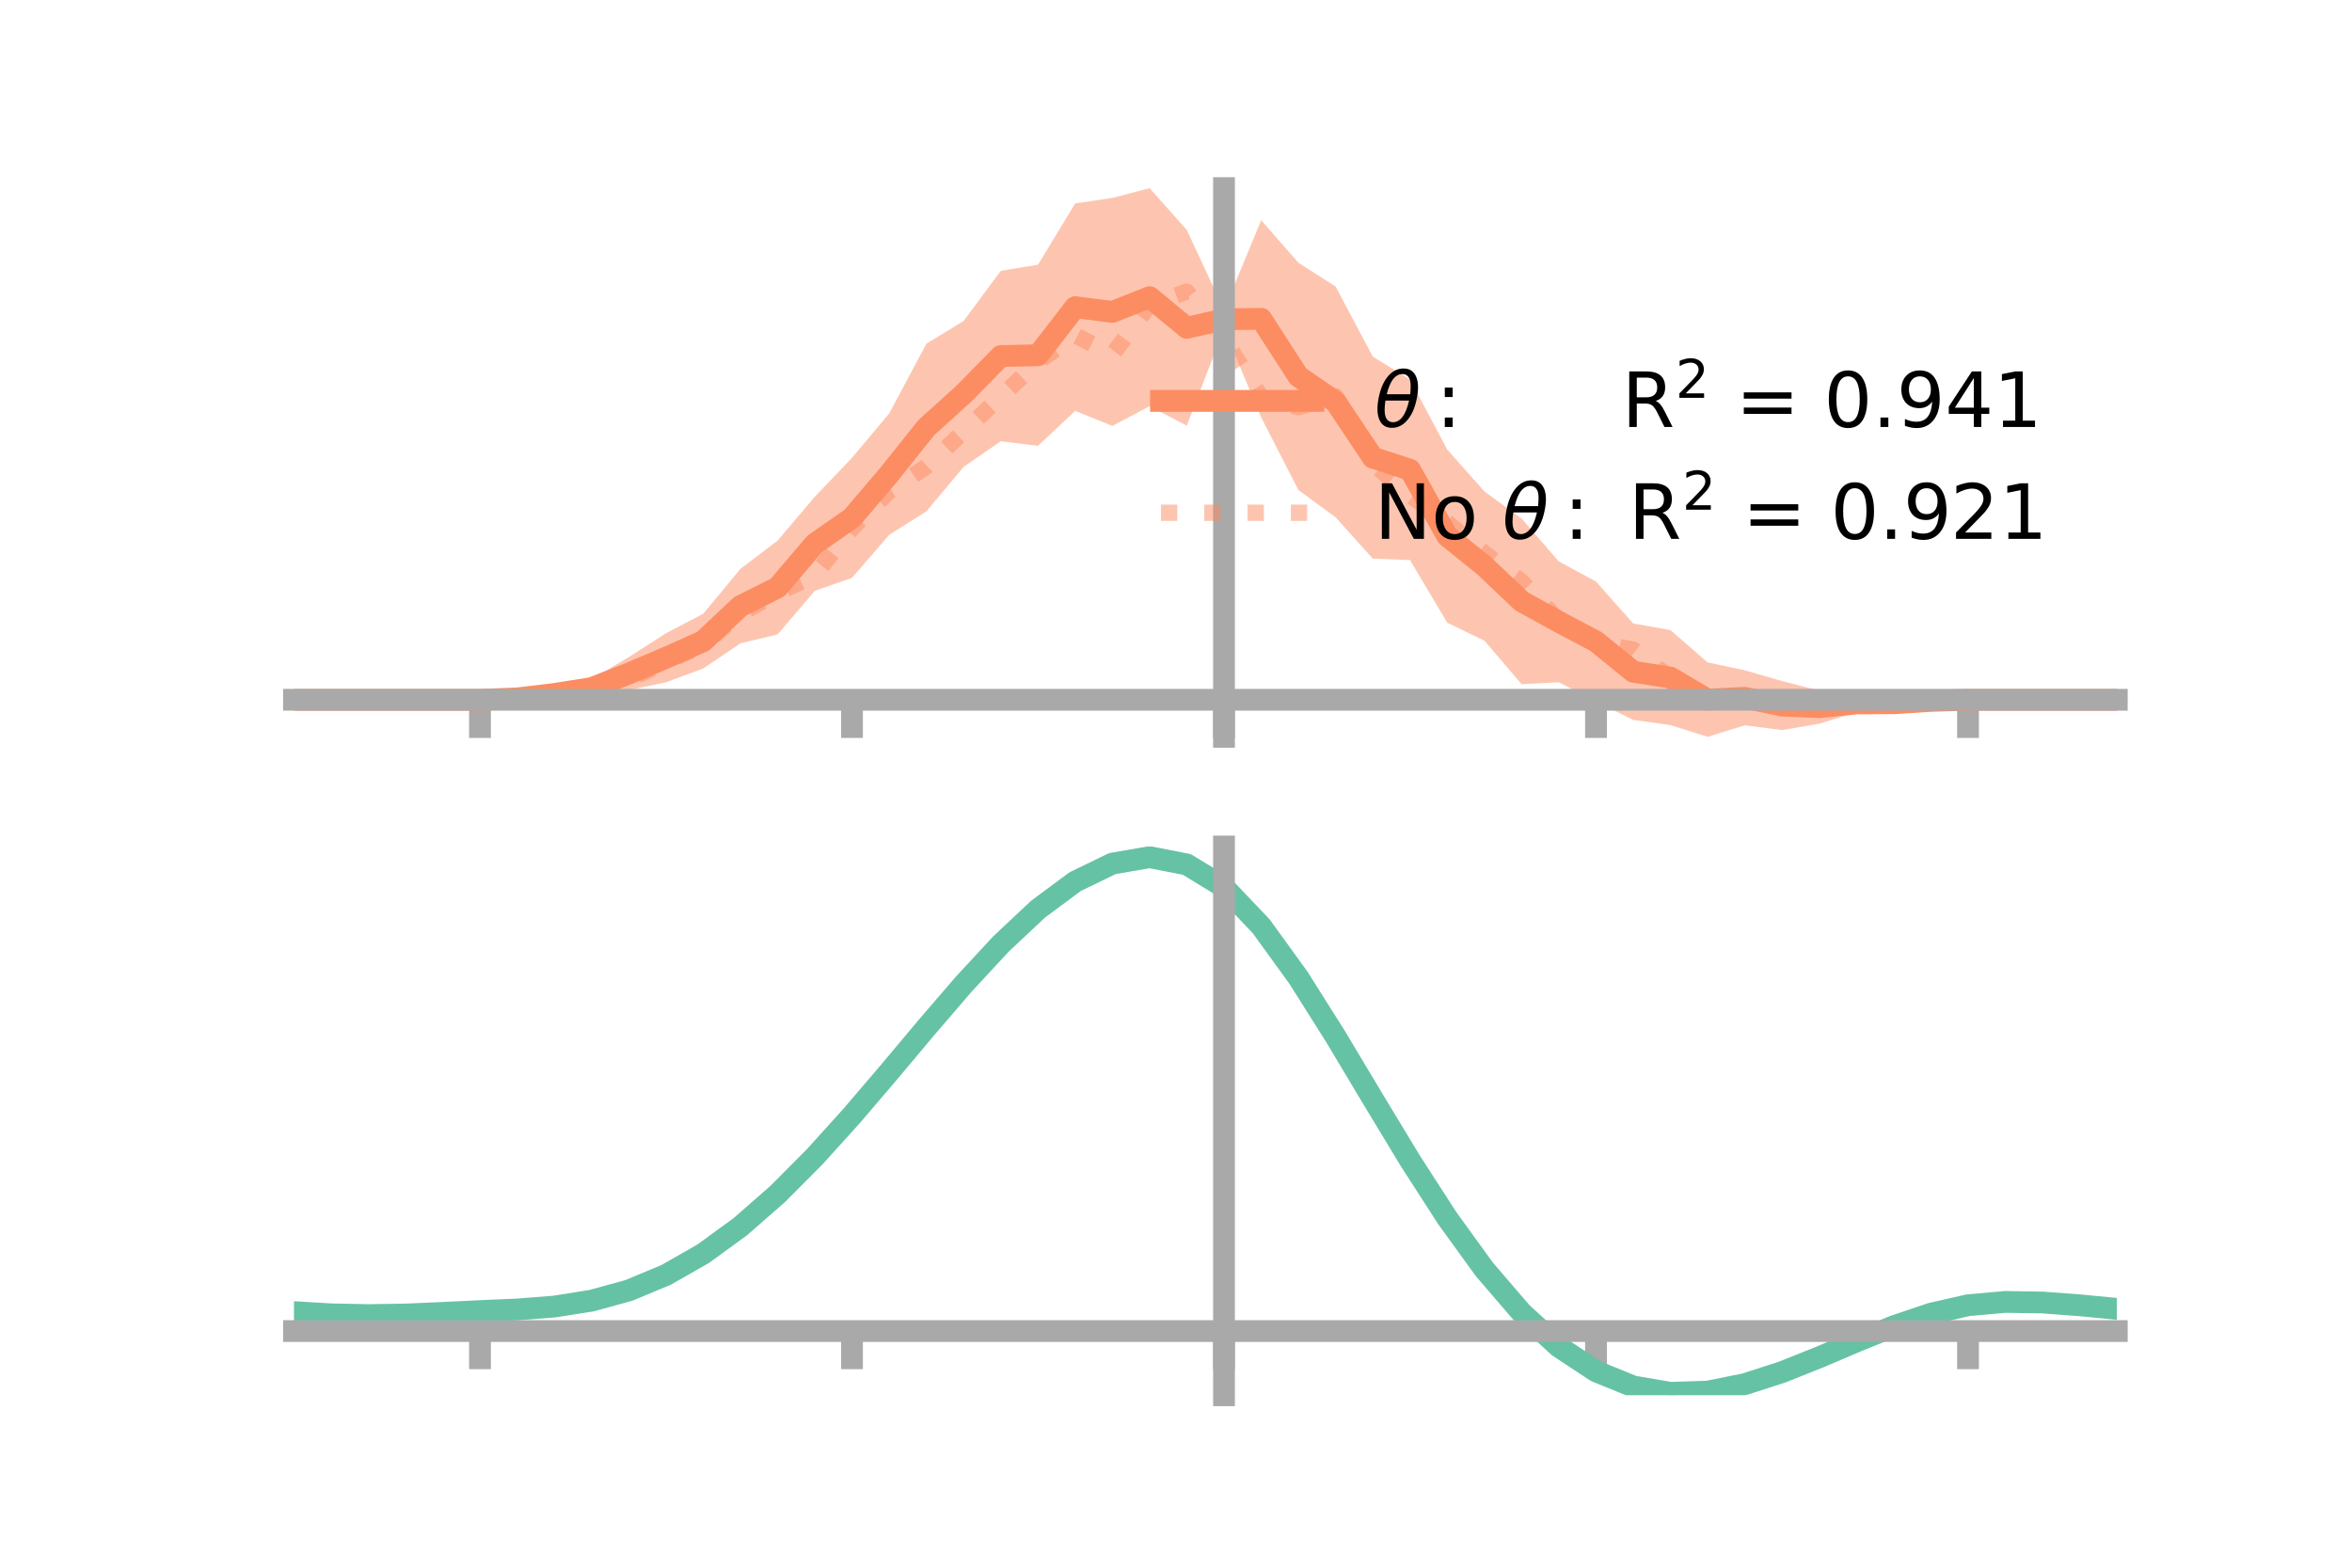 <?xml version="1.0" encoding="utf-8" standalone="no"?>
<!DOCTYPE svg PUBLIC "-//W3C//DTD SVG 1.1//EN"
  "http://www.w3.org/Graphics/SVG/1.1/DTD/svg11.dtd">
<!-- Created with matplotlib (https://matplotlib.org/) -->
<svg height="144pt" version="1.1" viewBox="0 0 216 144" width="216pt" xmlns="http://www.w3.org/2000/svg" xmlns:xlink="http://www.w3.org/1999/xlink">
 <defs>
  <style type="text/css">*{stroke-linecap:butt;stroke-linejoin:round;}</style>
 </defs>
 <g id="figure_1">
  <g id="patch_1">
   <path d="M 0 144 
L 216 144 
L 216 0 
L 0 0 
z
" style="fill:none;"/>
  </g>
  <g id="axes_1">
   <g id="patch_2">
    <path d="M 27 67.68 
L 194.4 67.68 
L 194.4 17.28 
L 27 17.28 
z
" style="fill:none;"/>
   </g>
   <g id="PolyCollection_1">
    <path clip-path="url(#pbfe184e371)" d="M 27 64.281 
L 27 64.281 
L 30.416 64.281 
L 33.833 64.281 
L 37.249 64.281 
L 40.665 64.281 
L 44.082 64.281 
L 47.498 63.958 
L 50.914 63.083 
L 54.331 62.406 
L 57.747 60.353 
L 61.163 58.166 
L 64.58 56.378 
L 67.996 52.256 
L 71.412 49.656 
L 74.829 45.628 
L 78.245 42.048 
L 81.661 37.98 
L 85.078 31.569 
L 88.494 29.482 
L 91.91 24.879 
L 95.327 24.313 
L 98.743 18.684 
L 102.159 18.179 
L 105.576 17.28 
L 108.992 21.123 
L 112.408 28.477 
L 115.824 20.225 
L 119.241 24.136 
L 122.657 26.317 
L 126.073 32.758 
L 129.49 34.852 
L 132.906 41.289 
L 136.322 45.137 
L 139.739 47.628 
L 143.155 51.568 
L 146.571 53.417 
L 149.988 57.269 
L 153.404 57.877 
L 156.82 60.846 
L 160.237 61.567 
L 163.653 62.556 
L 167.069 63.436 
L 170.486 63.81 
L 173.902 63.936 
L 177.318 64.186 
L 180.735 64.281 
L 184.151 64.281 
L 187.567 64.281 
L 190.984 64.281 
L 194.4 64.281 
L 194.4 64.281 
L 194.4 64.281 
L 190.984 64.281 
L 187.567 64.281 
L 184.151 64.281 
L 180.735 64.281 
L 177.318 64.574 
L 173.902 65.254 
L 170.486 65.419 
L 167.069 66.482 
L 163.653 67.062 
L 160.237 66.625 
L 156.82 67.68 
L 153.404 66.602 
L 149.988 66.128 
L 146.571 64.432 
L 143.155 62.67 
L 139.739 62.845 
L 136.322 58.851 
L 132.906 57.197 
L 129.49 51.445 
L 126.073 51.312 
L 122.657 47.514 
L 119.241 45.015 
L 115.824 38.343 
L 112.408 30.176 
L 108.992 39.105 
L 105.576 37.308 
L 102.159 39.125 
L 98.743 37.743 
L 95.327 40.953 
L 91.91 40.531 
L 88.494 42.89 
L 85.078 46.968 
L 81.661 49.126 
L 78.245 53.079 
L 74.829 54.27 
L 71.412 58.272 
L 67.996 59.097 
L 64.58 61.404 
L 61.163 62.674 
L 57.747 63.384 
L 54.331 64.005 
L 50.914 64.407 
L 47.498 64.35 
L 44.082 64.281 
L 40.665 64.281 
L 37.249 64.281 
L 33.833 64.281 
L 30.416 64.281 
L 27 64.281 
z
" style="fill:#fc8d62;fill-opacity:0.5;"/>
   </g>
   <g id="matplotlib.axis_1">
    <g id="xtick_1">
     <g id="line2d_1">
      <defs>
       <path d="M 0 0 
L 0 3.5 
" id="me494591274" style="stroke:#a9a9a9;stroke-width:2;"/>
      </defs>
      <g>
       <use style="fill:#a9a9a9;stroke:#a9a9a9;stroke-width:2;" x="44.082" xlink:href="#me494591274" y="64.281"/>
      </g>
     </g>
    </g>
    <g id="xtick_2">
     <g id="line2d_2">
      <g>
       <use style="fill:#a9a9a9;stroke:#a9a9a9;stroke-width:2;" x="78.245" xlink:href="#me494591274" y="64.281"/>
      </g>
     </g>
    </g>
    <g id="xtick_3">
     <g id="line2d_3">
      <g>
       <use style="fill:#a9a9a9;stroke:#a9a9a9;stroke-width:2;" x="112.408" xlink:href="#me494591274" y="64.281"/>
      </g>
     </g>
    </g>
    <g id="xtick_4">
     <g id="line2d_4">
      <g>
       <use style="fill:#a9a9a9;stroke:#a9a9a9;stroke-width:2;" x="146.571" xlink:href="#me494591274" y="64.281"/>
      </g>
     </g>
    </g>
    <g id="xtick_5">
     <g id="line2d_5">
      <g>
       <use style="fill:#a9a9a9;stroke:#a9a9a9;stroke-width:2;" x="180.735" xlink:href="#me494591274" y="64.281"/>
      </g>
     </g>
    </g>
   </g>
   <g id="matplotlib.axis_2"/>
   <g id="line2d_6">
    <path clip-path="url(#pbfe184e371)" d="M 27 64.281 
L 30.416 64.281 
L 33.833 64.281 
L 37.249 64.281 
L 40.665 64.281 
L 44.082 64.281 
L 47.498 64.154 
L 50.914 63.745 
L 54.331 63.206 
L 57.747 61.868 
L 61.163 60.42 
L 64.58 58.891 
L 67.996 55.677 
L 71.412 53.964 
L 74.829 49.949 
L 78.245 47.564 
L 81.661 43.553 
L 85.078 39.269 
L 88.494 36.186 
L 91.91 32.705 
L 95.327 32.633 
L 98.743 28.213 
L 102.159 28.652 
L 105.576 27.294 
L 108.992 30.114 
L 112.408 29.327 
L 115.824 29.284 
L 119.241 34.576 
L 122.657 36.916 
L 126.073 42.035 
L 129.49 43.148 
L 132.906 49.243 
L 136.322 51.994 
L 139.739 55.236 
L 143.155 57.119 
L 146.571 58.925 
L 149.988 61.698 
L 153.404 62.24 
L 156.82 64.263 
L 160.237 64.096 
L 163.653 64.809 
L 167.069 64.959 
L 170.486 64.614 
L 173.902 64.595 
L 177.318 64.38 
L 180.735 64.281 
L 184.151 64.281 
L 187.567 64.281 
L 190.984 64.281 
L 194.4 64.281 
" style="fill:none;stroke:#fc8d62;stroke-linecap:square;stroke-width:2;"/>
   </g>
   <g id="line2d_7">
    <path clip-path="url(#pbfe184e371)" d="M 27 64.281 
L 30.416 64.281 
L 33.833 64.281 
L 37.249 64.281 
L 40.665 64.281 
L 44.082 64.281 
L 47.498 64.172 
L 50.914 63.918 
L 54.331 63.024 
L 57.747 62.384 
L 61.163 60.845 
L 64.58 59.205 
L 67.996 56.349 
L 71.412 54.482 
L 74.829 52.806 
L 78.245 48.519 
L 81.661 45.135 
L 85.078 42.858 
L 88.494 39.636 
L 91.91 36.433 
L 95.327 33.234 
L 98.743 30.798 
L 102.159 32.561 
L 105.576 28.015 
L 108.992 26.787 
L 112.408 31.154 
L 115.824 36.461 
L 119.241 37.403 
L 122.657 36.394 
L 126.073 42.574 
L 129.49 45.49 
L 132.906 48.001 
L 136.322 50.797 
L 139.739 53.428 
L 143.155 56.989 
L 146.571 59.038 
L 149.988 59.672 
L 153.404 62.241 
L 156.82 64.046 
L 160.237 63.999 
L 163.653 64.512 
L 167.069 64.505 
L 170.486 64.814 
L 173.902 64.425 
L 177.318 64.363 
L 180.735 64.281 
L 184.151 64.281 
L 187.567 64.281 
L 190.984 64.281 
L 194.4 64.281 
" style="fill:none;stroke:#fc8d62;stroke-dasharray:1.5,2.475;stroke-dashoffset:0;stroke-opacity:0.5;stroke-width:1.5;"/>
   </g>
   <g id="patch_3">
    <path d="M 112.408 67.68 
L 112.408 17.28 
" style="fill:none;stroke:#a9a9a9;stroke-linecap:square;stroke-linejoin:miter;stroke-width:2;"/>
   </g>
   <g id="patch_4">
    <path d="M 194.4 67.68 
L 194.4 17.28 
" style="fill:none;"/>
   </g>
   <g id="patch_5">
    <path d="M 27 64.281 
L 194.4 64.281 
" style="fill:none;stroke:#a9a9a9;stroke-linecap:square;stroke-linejoin:miter;stroke-width:2;"/>
   </g>
   <g id="patch_6">
    <path d="M 27 17.28 
L 194.4 17.28 
" style="fill:none;"/>
   </g>
   <g id="legend_1">
    <g id="line2d_8">
     <path d="M 106.62 36.824 
L 120.62 36.824 
" style="fill:none;stroke:#fc8d62;stroke-linecap:square;stroke-width:2;"/>
    </g>
    <g id="line2d_9"/>
    <g id="text_1">
     <!-- $\theta:$      R$^{2}$ = 0.941 -->
     <g transform="translate(126.22 39.274)scale(0.07 -0.07)">
      <defs>
       <path d="M 45.516 34.672 
L 14.453 34.672 
Q 12.359 20.062 14.5 13.875 
Q 17.188 6.25 24.469 6.25 
Q 31.781 6.25 37.359 13.922 
Q 42.234 20.656 45.516 34.672 
z
M 47.016 42.969 
Q 48.344 56.844 46.625 61.719 
Q 43.953 69.438 36.766 69.438 
Q 29.297 69.438 23.828 61.812 
Q 19.531 55.672 16.156 42.969 
z
M 38.188 76.766 
Q 49.906 76.766 54.594 66.406 
Q 59.281 56.109 55.719 37.844 
Q 52.203 19.625 43.453 9.281 
Q 34.766 -1.125 23.047 -1.125 
Q 11.281 -1.125 6.641 9.281 
Q 2 19.625 5.516 37.844 
Q 9.078 56.109 17.719 66.406 
Q 26.422 76.766 38.188 76.766 
z
" id="DejaVuSans-Oblique-952"/>
       <path d="M 11.719 12.406 
L 22.016 12.406 
L 22.016 0 
L 11.719 0 
z
M 11.719 51.703 
L 22.016 51.703 
L 22.016 39.312 
L 11.719 39.312 
z
" id="DejaVuSans-58"/>
       <path id="DejaVuSans-32"/>
       <path d="M 44.391 34.188 
Q 47.562 33.109 50.562 29.594 
Q 53.562 26.078 56.594 19.922 
L 66.609 0 
L 56 0 
L 46.688 18.703 
Q 43.062 26.031 39.672 28.422 
Q 36.281 30.812 30.422 30.812 
L 19.672 30.812 
L 19.672 0 
L 9.812 0 
L 9.812 72.906 
L 32.078 72.906 
Q 44.578 72.906 50.734 67.672 
Q 56.891 62.453 56.891 51.906 
Q 56.891 45.016 53.688 40.469 
Q 50.484 35.938 44.391 34.188 
z
M 19.672 64.797 
L 19.672 38.922 
L 32.078 38.922 
Q 39.203 38.922 42.844 42.219 
Q 46.484 45.516 46.484 51.906 
Q 46.484 58.297 42.844 61.547 
Q 39.203 64.797 32.078 64.797 
z
" id="DejaVuSans-82"/>
       <path d="M 19.188 8.297 
L 53.609 8.297 
L 53.609 0 
L 7.328 0 
L 7.328 8.297 
Q 12.938 14.109 22.625 23.891 
Q 32.328 33.688 34.812 36.531 
Q 39.547 41.844 41.422 45.531 
Q 43.312 49.219 43.312 52.781 
Q 43.312 58.594 39.234 62.25 
Q 35.156 65.922 28.609 65.922 
Q 23.969 65.922 18.812 64.312 
Q 13.672 62.703 7.812 59.422 
L 7.812 69.391 
Q 13.766 71.781 18.938 73 
Q 24.125 74.219 28.422 74.219 
Q 39.75 74.219 46.484 68.547 
Q 53.219 62.891 53.219 53.422 
Q 53.219 48.922 51.531 44.891 
Q 49.859 40.875 45.406 35.406 
Q 44.188 33.984 37.641 27.219 
Q 31.109 20.453 19.188 8.297 
z
" id="DejaVuSans-50"/>
       <path d="M 10.594 45.406 
L 73.188 45.406 
L 73.188 37.203 
L 10.594 37.203 
z
M 10.594 25.484 
L 73.188 25.484 
L 73.188 17.188 
L 10.594 17.188 
z
" id="DejaVuSans-61"/>
       <path d="M 31.781 66.406 
Q 24.172 66.406 20.328 58.906 
Q 16.5 51.422 16.5 36.375 
Q 16.5 21.391 20.328 13.891 
Q 24.172 6.391 31.781 6.391 
Q 39.453 6.391 43.281 13.891 
Q 47.125 21.391 47.125 36.375 
Q 47.125 51.422 43.281 58.906 
Q 39.453 66.406 31.781 66.406 
z
M 31.781 74.219 
Q 44.047 74.219 50.516 64.516 
Q 56.984 54.828 56.984 36.375 
Q 56.984 17.969 50.516 8.266 
Q 44.047 -1.422 31.781 -1.422 
Q 19.531 -1.422 13.062 8.266 
Q 6.594 17.969 6.594 36.375 
Q 6.594 54.828 13.062 64.516 
Q 19.531 74.219 31.781 74.219 
z
" id="DejaVuSans-48"/>
       <path d="M 10.688 12.406 
L 21 12.406 
L 21 0 
L 10.688 0 
z
" id="DejaVuSans-46"/>
       <path d="M 10.984 1.516 
L 10.984 10.5 
Q 14.703 8.734 18.5 7.812 
Q 22.312 6.891 25.984 6.891 
Q 35.75 6.891 40.891 13.453 
Q 46.047 20.016 46.781 33.406 
Q 43.953 29.203 39.594 26.953 
Q 35.25 24.703 29.984 24.703 
Q 19.047 24.703 12.672 31.312 
Q 6.297 37.938 6.297 49.422 
Q 6.297 60.641 12.938 67.422 
Q 19.578 74.219 30.609 74.219 
Q 43.266 74.219 49.922 64.516 
Q 56.594 54.828 56.594 36.375 
Q 56.594 19.141 48.406 8.859 
Q 40.234 -1.422 26.422 -1.422 
Q 22.703 -1.422 18.891 -0.688 
Q 15.094 0.047 10.984 1.516 
z
M 30.609 32.422 
Q 37.25 32.422 41.125 36.953 
Q 45.016 41.5 45.016 49.422 
Q 45.016 57.281 41.125 61.844 
Q 37.25 66.406 30.609 66.406 
Q 23.969 66.406 20.094 61.844 
Q 16.219 57.281 16.219 49.422 
Q 16.219 41.5 20.094 36.953 
Q 23.969 32.422 30.609 32.422 
z
" id="DejaVuSans-57"/>
       <path d="M 37.797 64.312 
L 12.891 25.391 
L 37.797 25.391 
z
M 35.203 72.906 
L 47.609 72.906 
L 47.609 25.391 
L 58.016 25.391 
L 58.016 17.188 
L 47.609 17.188 
L 47.609 0 
L 37.797 0 
L 37.797 17.188 
L 4.891 17.188 
L 4.891 26.703 
z
" id="DejaVuSans-52"/>
       <path d="M 12.406 8.297 
L 28.516 8.297 
L 28.516 63.922 
L 10.984 60.406 
L 10.984 69.391 
L 28.422 72.906 
L 38.281 72.906 
L 38.281 8.297 
L 54.391 8.297 
L 54.391 0 
L 12.406 0 
z
" id="DejaVuSans-49"/>
      </defs>
      <use transform="translate(0 0.766)" xlink:href="#DejaVuSans-Oblique-952"/>
      <use transform="translate(80.664 0.766)" xlink:href="#DejaVuSans-58"/>
      <use transform="translate(133.838 0.766)" xlink:href="#DejaVuSans-32"/>
      <use transform="translate(165.625 0.766)" xlink:href="#DejaVuSans-32"/>
      <use transform="translate(197.412 0.766)" xlink:href="#DejaVuSans-32"/>
      <use transform="translate(229.199 0.766)" xlink:href="#DejaVuSans-32"/>
      <use transform="translate(260.986 0.766)" xlink:href="#DejaVuSans-32"/>
      <use transform="translate(292.773 0.766)" xlink:href="#DejaVuSans-32"/>
      <use transform="translate(324.561 0.766)" xlink:href="#DejaVuSans-82"/>
      <use transform="translate(395 39.047)scale(0.7)" xlink:href="#DejaVuSans-50"/>
      <use transform="translate(442.271 0.766)" xlink:href="#DejaVuSans-32"/>
      <use transform="translate(474.058 0.766)" xlink:href="#DejaVuSans-61"/>
      <use transform="translate(557.847 0.766)" xlink:href="#DejaVuSans-32"/>
      <use transform="translate(589.634 0.766)" xlink:href="#DejaVuSans-48"/>
      <use transform="translate(653.257 0.766)" xlink:href="#DejaVuSans-46"/>
      <use transform="translate(685.044 0.766)" xlink:href="#DejaVuSans-57"/>
      <use transform="translate(748.667 0.766)" xlink:href="#DejaVuSans-52"/>
      <use transform="translate(812.29 0.766)" xlink:href="#DejaVuSans-49"/>
     </g>
    </g>
    <g id="line2d_10">
     <path d="M 106.62 47.099 
L 120.62 47.099 
" style="fill:none;stroke:#fc8d62;stroke-dasharray:1.5,2.475;stroke-dashoffset:0;stroke-opacity:0.5;stroke-width:1.5;"/>
    </g>
    <g id="line2d_11"/>
    <g id="text_2">
     <!-- No $\theta:$ R$^{2}$ = 0.921 -->
     <g transform="translate(126.22 49.549)scale(0.07 -0.07)">
      <defs>
       <path d="M 9.812 72.906 
L 23.094 72.906 
L 55.422 11.922 
L 55.422 72.906 
L 64.984 72.906 
L 64.984 0 
L 51.703 0 
L 19.391 60.984 
L 19.391 0 
L 9.812 0 
z
" id="DejaVuSans-78"/>
       <path d="M 30.609 48.391 
Q 23.391 48.391 19.188 42.75 
Q 14.984 37.109 14.984 27.297 
Q 14.984 17.484 19.156 11.844 
Q 23.344 6.203 30.609 6.203 
Q 37.797 6.203 41.984 11.859 
Q 46.188 17.531 46.188 27.297 
Q 46.188 37.016 41.984 42.703 
Q 37.797 48.391 30.609 48.391 
z
M 30.609 56 
Q 42.328 56 49.016 48.375 
Q 55.719 40.766 55.719 27.297 
Q 55.719 13.875 49.016 6.219 
Q 42.328 -1.422 30.609 -1.422 
Q 18.844 -1.422 12.172 6.219 
Q 5.516 13.875 5.516 27.297 
Q 5.516 40.766 12.172 48.375 
Q 18.844 56 30.609 56 
z
" id="DejaVuSans-111"/>
      </defs>
      <use transform="translate(0 0.766)" xlink:href="#DejaVuSans-78"/>
      <use transform="translate(74.805 0.766)" xlink:href="#DejaVuSans-111"/>
      <use transform="translate(135.986 0.766)" xlink:href="#DejaVuSans-32"/>
      <use transform="translate(167.773 0.766)" xlink:href="#DejaVuSans-Oblique-952"/>
      <use transform="translate(248.438 0.766)" xlink:href="#DejaVuSans-58"/>
      <use transform="translate(301.611 0.766)" xlink:href="#DejaVuSans-32"/>
      <use transform="translate(333.398 0.766)" xlink:href="#DejaVuSans-82"/>
      <use transform="translate(403.838 39.047)scale(0.7)" xlink:href="#DejaVuSans-50"/>
      <use transform="translate(451.108 0.766)" xlink:href="#DejaVuSans-32"/>
      <use transform="translate(482.896 0.766)" xlink:href="#DejaVuSans-61"/>
      <use transform="translate(566.685 0.766)" xlink:href="#DejaVuSans-32"/>
      <use transform="translate(598.472 0.766)" xlink:href="#DejaVuSans-48"/>
      <use transform="translate(662.095 0.766)" xlink:href="#DejaVuSans-46"/>
      <use transform="translate(693.882 0.766)" xlink:href="#DejaVuSans-57"/>
      <use transform="translate(755.755 0.766)" xlink:href="#DejaVuSans-50"/>
      <use transform="translate(819.378 0.766)" xlink:href="#DejaVuSans-49"/>
     </g>
    </g>
   </g>
  </g>
  <g id="axes_2">
   <g id="patch_7">
    <path d="M 27 128.16 
L 194.4 128.16 
L 194.4 77.76 
L 27 77.76 
z
" style="fill:none;"/>
   </g>
   <g id="PolyCollection_2">
    <path clip-path="url(#pf9edd96069)" d="M 27 120.567 
L 27 120.485 
L 30.416 120.696 
L 33.833 120.767 
L 37.249 120.704 
L 40.665 120.549 
L 44.082 120.373 
L 47.498 120.219 
L 50.914 119.948 
L 54.331 119.4 
L 57.747 118.45 
L 61.163 117.005 
L 64.58 115.015 
L 67.996 112.472 
L 71.412 109.406 
L 74.829 105.886 
L 78.245 102.012 
L 81.661 97.914 
L 85.078 93.745 
L 88.494 89.681 
L 91.91 85.91 
L 95.327 82.631 
L 98.743 80.047 
L 102.159 78.358 
L 105.576 77.76 
L 108.992 78.439 
L 112.408 80.562 
L 115.824 84.209 
L 119.241 89 
L 122.657 94.5 
L 126.073 100.301 
L 129.49 106.045 
L 132.906 111.433 
L 136.322 116.23 
L 139.739 120.269 
L 143.155 123.446 
L 146.571 125.724 
L 149.988 127.124 
L 153.404 127.718 
L 156.82 127.612 
L 160.237 126.942 
L 163.653 125.858 
L 167.069 124.52 
L 170.486 123.09 
L 173.902 121.728 
L 177.318 120.586 
L 180.735 119.813 
L 184.151 119.509 
L 187.567 119.566 
L 190.984 119.832 
L 194.4 120.173 
L 194.4 120.28 
L 194.4 120.28 
L 190.984 119.962 
L 187.567 119.715 
L 184.151 119.668 
L 180.735 119.976 
L 177.318 120.759 
L 173.902 121.932 
L 170.486 123.343 
L 167.069 124.828 
L 163.653 126.217 
L 160.237 127.341 
L 156.82 128.039 
L 153.404 128.16 
L 149.988 127.579 
L 146.571 126.202 
L 143.155 123.974 
L 139.739 120.885 
L 136.322 116.973 
L 132.906 112.332 
L 129.49 107.12 
L 126.073 101.56 
L 122.657 95.94 
L 119.241 90.607 
L 115.824 85.959 
L 112.408 82.422 
L 108.992 80.367 
L 105.576 79.712 
L 102.159 80.29 
L 98.743 81.916 
L 95.327 84.399 
L 91.91 87.542 
L 88.494 91.151 
L 85.078 95.034 
L 81.661 99.011 
L 78.245 102.916 
L 74.829 106.604 
L 71.412 109.954 
L 67.996 112.875 
L 64.58 115.304 
L 61.163 117.215 
L 57.747 118.615 
L 54.331 119.544 
L 50.914 120.081 
L 47.498 120.342 
L 44.082 120.485 
L 40.665 120.645 
L 37.249 120.781 
L 33.833 120.83 
L 30.416 120.759 
L 27 120.567 
z
" style="fill:#66c2a5;fill-opacity:0.5;"/>
   </g>
   <g id="matplotlib.axis_3">
    <g id="xtick_6">
     <g id="line2d_12">
      <g>
       <use style="fill:#a9a9a9;stroke:#a9a9a9;stroke-width:2;" x="44.082" xlink:href="#me494591274" y="122.263"/>
      </g>
     </g>
    </g>
    <g id="xtick_7">
     <g id="line2d_13">
      <g>
       <use style="fill:#a9a9a9;stroke:#a9a9a9;stroke-width:2;" x="78.245" xlink:href="#me494591274" y="122.263"/>
      </g>
     </g>
    </g>
    <g id="xtick_8">
     <g id="line2d_14">
      <g>
       <use style="fill:#a9a9a9;stroke:#a9a9a9;stroke-width:2;" x="112.408" xlink:href="#me494591274" y="122.263"/>
      </g>
     </g>
    </g>
    <g id="xtick_9">
     <g id="line2d_15">
      <g>
       <use style="fill:#a9a9a9;stroke:#a9a9a9;stroke-width:2;" x="146.571" xlink:href="#me494591274" y="122.263"/>
      </g>
     </g>
    </g>
    <g id="xtick_10">
     <g id="line2d_16">
      <g>
       <use style="fill:#a9a9a9;stroke:#a9a9a9;stroke-width:2;" x="180.735" xlink:href="#me494591274" y="122.263"/>
      </g>
     </g>
    </g>
   </g>
   <g id="matplotlib.axis_4"/>
   <g id="line2d_17">
    <path clip-path="url(#pf9edd96069)" d="M 27 120.526 
L 30.416 120.727 
L 33.833 120.798 
L 37.249 120.743 
L 40.665 120.597 
L 44.082 120.429 
L 47.498 120.281 
L 50.914 120.014 
L 54.331 119.472 
L 57.747 118.533 
L 61.163 117.11 
L 64.58 115.16 
L 67.996 112.673 
L 71.412 109.68 
L 74.829 106.245 
L 78.245 102.464 
L 81.661 98.462 
L 85.078 94.389 
L 88.494 90.416 
L 91.91 86.726 
L 95.327 83.515 
L 98.743 80.981 
L 102.159 79.324 
L 105.576 78.736 
L 108.992 79.403 
L 112.408 81.492 
L 115.824 85.084 
L 119.241 89.804 
L 122.657 95.22 
L 126.073 100.931 
L 129.49 106.583 
L 132.906 111.883 
L 136.322 116.602 
L 139.739 120.577 
L 143.155 123.71 
L 146.571 125.963 
L 149.988 127.352 
L 153.404 127.939 
L 156.82 127.826 
L 160.237 127.142 
L 163.653 126.037 
L 167.069 124.674 
L 170.486 123.217 
L 173.902 121.83 
L 177.318 120.672 
L 180.735 119.894 
L 184.151 119.588 
L 187.567 119.641 
L 190.984 119.897 
L 194.4 120.226 
" style="fill:none;stroke:#66c2a5;stroke-linecap:square;stroke-width:2;"/>
   </g>
   <g id="patch_8">
    <path d="M 112.408 128.16 
L 112.408 77.76 
" style="fill:none;stroke:#a9a9a9;stroke-linecap:square;stroke-linejoin:miter;stroke-width:2;"/>
   </g>
   <g id="patch_9">
    <path d="M 194.4 128.16 
L 194.4 77.76 
" style="fill:none;"/>
   </g>
   <g id="patch_10">
    <path d="M 27 122.263 
L 194.4 122.263 
" style="fill:none;stroke:#a9a9a9;stroke-linecap:square;stroke-linejoin:miter;stroke-width:2;"/>
   </g>
   <g id="patch_11">
    <path d="M 27 77.76 
L 194.4 77.76 
" style="fill:none;"/>
   </g>
  </g>
 </g>
 <defs>
  <clipPath id="pbfe184e371">
   <rect height="50.4" width="167.4" x="27" y="17.28"/>
  </clipPath>
  <clipPath id="pf9edd96069">
   <rect height="50.4" width="167.4" x="27" y="77.76"/>
  </clipPath>
 </defs>
</svg>
